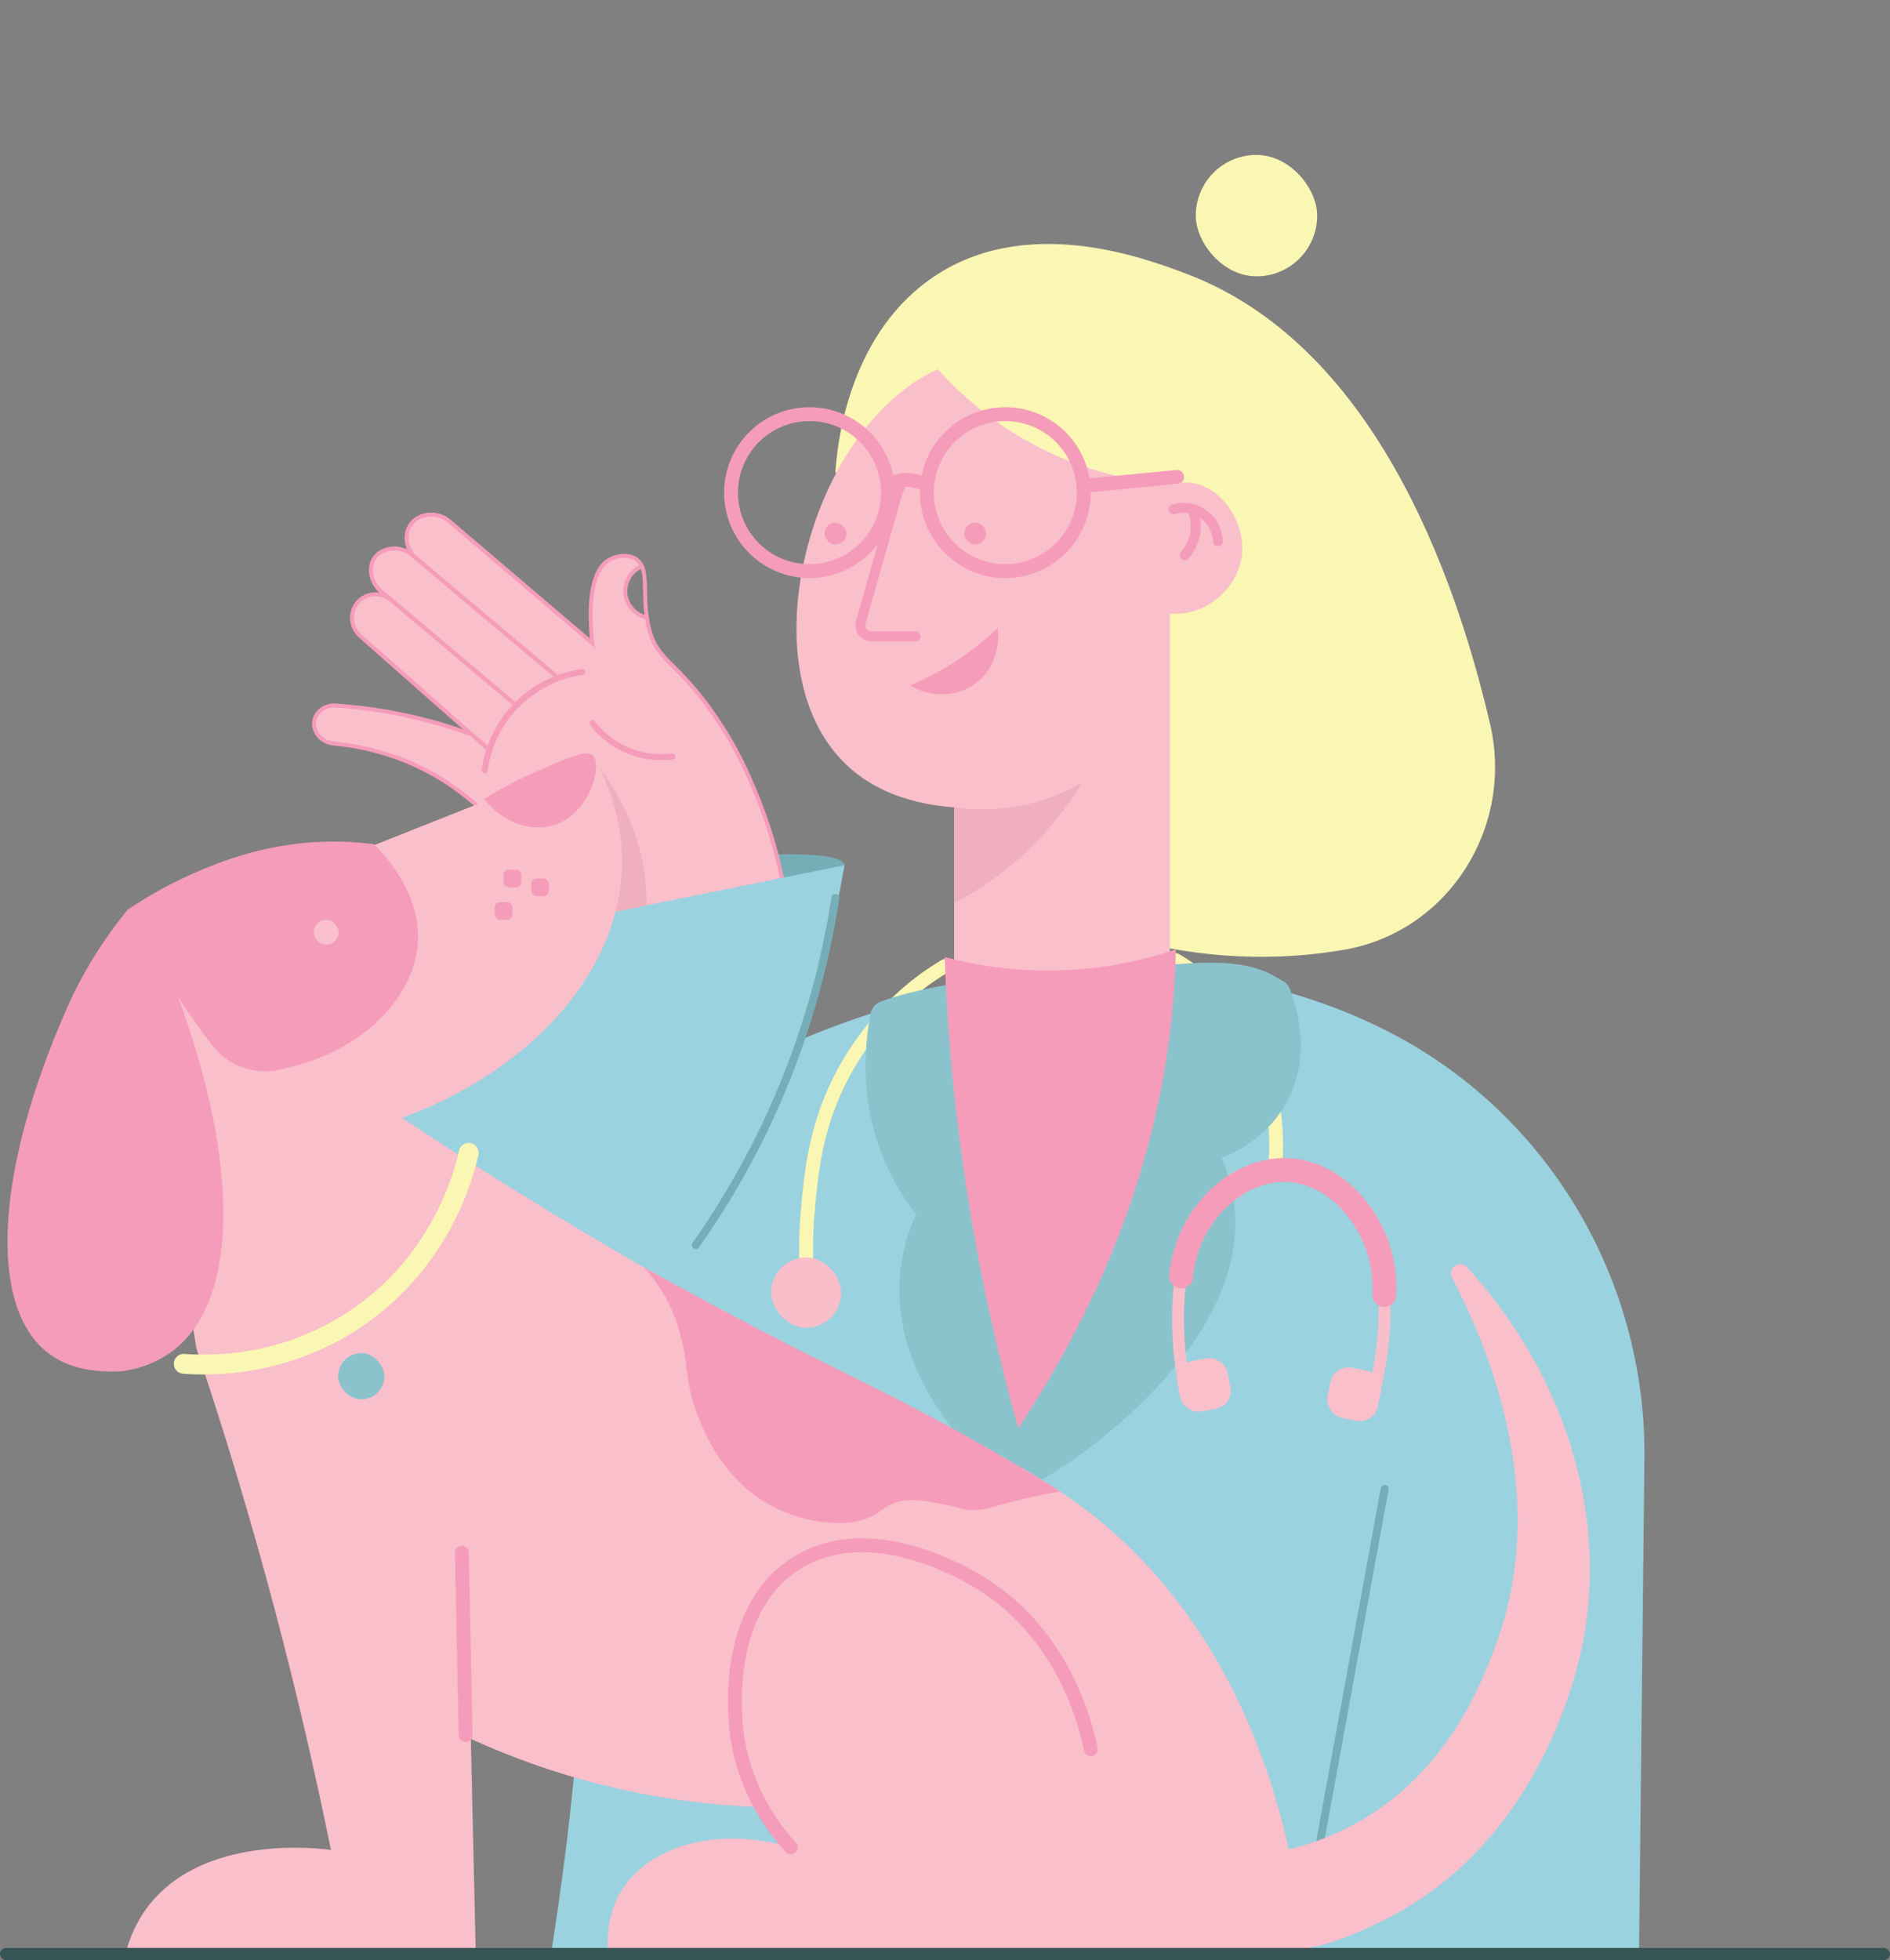 <?xml version="1.0" encoding="UTF-8"?>
<svg xmlns="http://www.w3.org/2000/svg" viewBox="0 0 952.62 987.72">
  <rect x="0" y="0" width="952.62" height="987.72" fill="#808080" stroke="none"/>
  <defs>
    <style>
      .cls-1 {
        fill: #efafbe;
      }

      .cls-1, .cls-2, .cls-3, .cls-4, .cls-5, .cls-6, .cls-7, .cls-8, .cls-9 {
        stroke-width: 0px;
      }

      .cls-10, .cls-11 {
        stroke-width: 7px;
      }

      .cls-10, .cls-11, .cls-12, .cls-13, .cls-14, .cls-15, .cls-16, .cls-17, .cls-18, .cls-19 {
        stroke-linecap: round;
      }

      .cls-10, .cls-11, .cls-12, .cls-13, .cls-14, .cls-15, .cls-16, .cls-18, .cls-19 {
        stroke-miterlimit: 10;
      }

      .cls-10, .cls-11, .cls-12, .cls-13, .cls-15, .cls-16, .cls-17, .cls-18, .cls-19 {
        fill: none;
      }

      .cls-10, .cls-18 {
        stroke: #faf6b3;
      }

      .cls-2 {
        fill: #f59cba;
      }

      .cls-11, .cls-12, .cls-13, .cls-14, .cls-16, .cls-17 {
        stroke: #f59cba;
      }

      .cls-3 {
        fill: #76aeb7;
      }

      .cls-12 {
        stroke-width: 2px;
      }

      .cls-4, .cls-14 {
        fill: #f9bfcb;
      }

      .cls-5 {
        fill: #9bd2df;
      }

      .cls-6 {
        fill: #f8beca;
      }

      .cls-7 {
        fill: #faf6b3;
      }

      .cls-13 {
        stroke-width: 3px;
      }

      .cls-8 {
        fill: #365356;
      }

      .cls-14, .cls-17 {
        stroke-width: 5px;
      }

      .cls-15 {
        stroke: #76aeb7;
        stroke-width: 4px;
      }

      .cls-16 {
        stroke-width: 12px;
      }

      .cls-17 {
        stroke-linejoin: round;
      }

      .cls-9 {
        fill: #8bc3cc;
      }

      .cls-18 {
        stroke-width: 10px;
      }

      .cls-19 {
        stroke: #f8beca;
        stroke-width: 6px;
      }
    </style>
  </defs>
  <g id="Layer_20" data-name="Layer 20">
    <path class="cls-7" d="m421.09,237.7c.8-12.02,5.64-66.5,46.91-96.41,47.62-34.51,109.11-11.23,130.13-3.27,92.57,35.05,134.52,147.75,152.93,226.87,12.2,52.44-21.41,104.65-73.39,113.67-.38.07-.76.13-1.14.19-83.64,14.11-150.04-19.2-173.87-32.71-27.19-69.45-54.39-138.9-81.58-208.34Z"/>
    <rect class="cls-7" x="602.7" y="78.06" width="61.2" height="61.2" rx="30.6" ry="30.6"/>
  </g>
  <g id="Rosto_Fill">
    <g>
      <path class="cls-4" d="m537.23,401.19c-9.28,2.49-73.76,18.87-110.37-15.56-52.89-49.74-17.06-176.73,50.9-201.63,29.67-10.87,78.47-7.05,101.72,24,9.32,12.44,12.13,26.05,13.04,35.2"/>
      <path class="cls-4" d="m480.9,407.26v115.28h108.76v-213.35c3.48.24,9.74.19,16.43-2.87,10.97-5.01,20.01-16.65,20.07-30.03.08-16.21-13.02-33.64-29.2-33.09-15.39.52-24.13,16.99-24.52,17.74"/>
    </g>
  </g>
  <g id="Shadow_Rosto" data-name="Shadow Rosto">
    <path class="cls-1" d="m480.9,406.86c8.59,1.18,21.99,1.93,37.64-1.8,11.38-2.71,20.4-6.95,26.8-10.6-6.76,11.22-17.63,26.28-34.4,40.47-10.73,9.08-21.21,15.54-30.04,20.13v-48.2Z"/>
  </g>
  <g id="Layer_26" data-name="Layer 26">
    <path class="cls-7" d="m470.14,183.16c10.43,12.18,30.75,32.6,62.7,46.63,24.17,10.61,46.01,13.63,60.48,14.44,3.13-9.29,6.25-18.58,9.38-27.88l-47.36-40-71.2-3.2-14,10Z"/>
  </g>
  <g id="Oculos">
    <g>
      <circle class="cls-11" cx="408.02" cy="248.25" r="39.55"/>
      <circle class="cls-11" cx="506.7" cy="248.25" r="39.55"/>
      <line class="cls-11" x1="593.32" y1="240.34" x2="546.08" y2="244.84"/>
      <path class="cls-11" d="m447.42,244.84c1.33-.89,4.75-2.91,9.56-3,5.18-.09,8.86,2.12,10.17,3"/>
    </g>
  </g>
  <g id="Layer_10" data-name="Layer 10">
    <path class="cls-5" d="m828.84,735.29c-.9,82.33-1.8,164.65-2.7,246.98-182.8.8-365.6,1.6-548.4,2.4,33.48-213.53,8.54-283.51-26-302.8-5.09-2.84-12.16-5.58-14.8-12.8-14.7-40.18,128.85-160.91,288.49-176.93,34.13-3.42,98.23-9.02,168.71,24.93,1.31.63,2.61,1.27,3.9,1.91,81.45,40.8,131.8,125.22,130.81,216.31Z"/>
  </g>
  <g id="Layer_16" data-name="Layer 16">
    <path class="cls-3" d="m425.39,437.56c-.03.05-.05.1-.08.15-3.22,5.79-24,14.16-24,14.16-1.69.71-3.41,1.41-5.16,2.09-32.74,12.71-76.04,19.58-114.49,22.2-21.64,1.48-41.74,1.6-57.56.66-.16-.01-.31-.02-.46-.03-20.24-1.24-33.36-4.23-33.53-8.38-.19-4.8,16.92-11.63,81.13-21.37l120.11-16.52c17.02-.29,33.34.62,34.29,5.35.01.04.02.08.02.12,0,0,0,.02,0,.03l-.27,1.54Z"/>
  </g>
  <g id="Mao_Fill" data-name="Mao Fill">
    <g>
      <path class="cls-14" d="m591.51,256.61c1.06-.31,7.74-2.14,14.18,1.87,7.62,4.74,8.16,13.45,8.19,14.23"/>
      <path class="cls-14" d="m601.38,257.8c.7,1.93,1.67,5.44,1.2,9.8-.69,6.38-4.02,10.62-5.4,12.2"/>
    </g>
  </g>
  <g id="Mao">
    <g>
      <path class="cls-4" d="m398.94,472.79l-114.67,22.4-1.95-14.89c-.8-6.1-2.25-12.09-4.4-17.85-6.94-18.66-23.86-52.9-61.11-73.12-18.52-10.06-36.24-13.49-48.8-14.67-6.38-.58-10.55-6.33-9.6-11.47.75-4.09,4.71-7.47,9.6-7.73,10.37.64,22.35,2.04,35.46,4.8,13.11,2.76,24.63,6.31,34.37,9.9,2.83,2.5,5.67,5,8.5,7.5,2.17-6.42,6.19-14.7,13.69-22.33,7.15-7.27,14.96-11.41,21.26-13.77l-73.02-61.48c-3.97-4.75-4.38-11.31-1.33-15.72,3.84-5.54,12.69-7.04,19.11-2.06,24.16,20.58,48.33,41.16,72.49,61.74-1.79-16.75-1.44-36.61,8.93-42.18,3.21-1.72,8.66-2.77,12.67-.4,1.6.94,2.67,2.26,3.39,3.88-5.32,2.29-8.65,7.65-8.32,13.32.35,6.03,4.77,11.18,10.8,12.51.28,1.92.67,3.89,1.2,5.89,4.13,15.57,12.29,15.4,29.33,38.4,15.01,20.25,22.4,38.9,26.67,49.87,4.64,11.94,9.96,28.62,13.06,49.33l2.67,18.13Z"/>
      <path class="cls-4" d="m281.29,341.56c-6.3,2.36-14.11,6.5-21.26,13.77l-63.33-53.43s-.03-.02-.05-.04l-5.38-4.53c-4.72-4.63-5.54-11.54-2.63-15.97,3.66-5.56,13.14-7.09,19.63-1.28l73.02,61.48Z"/>
      <path class="cls-4" d="m260.03,355.33c-7.5,7.63-11.52,15.91-13.69,22.33-2.83-2.5-5.67-5-8.5-7.5-18.66-16.47-37.33-32.93-55.99-49.39-2.71-2.39-4.44-5.8-4.42-9.41.02-3.36,1.37-6.63,3.91-8.9,4.12-3.67,10.54-4,15.31-.6.02.02.03.03.05.04l63.33,53.43Z"/>
      <path class="cls-13" d="m298.54,364.33c2.45,3.21,7.51,8.93,15.86,12.93,10.67,5.11,20.47,4.44,24.53,3.93"/>
      <path class="cls-12" d="m398.94,472.79l-114.67,22.4-1.95-14.89c-.8-6.1-2.25-12.09-4.4-17.85-6.94-18.66-23.86-52.9-61.11-73.12-18.52-10.06-36.24-13.49-48.8-14.67-6.38-.58-10.55-6.33-9.6-11.47.75-4.09,4.71-7.47,9.6-7.73,10.37.64,22.35,2.04,35.46,4.8,13.11,2.76,24.63,6.31,34.37,9.9,2.83,2.5,5.67,5,8.5,7.5,2.17-6.42,6.19-14.7,13.69-22.33,7.15-7.27,14.96-11.41,21.26-13.77l-73.02-61.48c-3.97-4.75-4.38-11.31-1.33-15.72,3.84-5.54,12.69-7.04,19.11-2.06,24.16,20.58,48.33,41.16,72.49,61.74-1.79-16.75-1.44-36.61,8.93-42.18,3.21-1.72,8.66-2.77,12.67-.4,1.6.94,2.67,2.26,3.39,3.88-5.32,2.29-8.65,7.65-8.32,13.32.35,6.03,4.77,11.18,10.8,12.51.28,1.92.67,3.89,1.2,5.89,4.13,15.57,12.29,15.4,29.33,38.4,15.01,20.25,22.4,38.9,26.67,49.87,4.64,11.94,9.96,28.62,13.06,49.33l2.67,18.13Z"/>
      <path class="cls-12" d="m281.29,341.56c-6.3,2.36-14.11,6.5-21.26,13.77l-63.33-53.43s-.03-.02-.05-.04l-5.38-4.53c-4.72-4.63-5.54-11.54-2.63-15.97,3.66-5.56,13.14-7.09,19.63-1.28l73.02,61.48Z"/>
      <path class="cls-12" d="m260.03,355.33c-7.5,7.63-11.52,15.91-13.69,22.33-2.83-2.5-5.67-5-8.5-7.5-18.66-16.47-37.33-32.93-55.99-49.39-2.71-2.39-4.44-5.8-4.42-9.41.02-3.36,1.37-6.63,3.91-8.9,4.12-3.67,10.54-4,15.31-.6.02.02.03.03.05.04l63.33,53.43Z"/>
      <path class="cls-12" d="m323.53,285.34c2.52,5.62.87,15,2.48,25.83"/>
      <path class="cls-13" d="m293.48,338.58c-4.82.69-20.74,3.59-33.91,17.51-11.98,12.67-14.59,26.99-15.28,32.04"/>
    </g>
  </g>
  <g id="Layer_12" data-name="Layer 12">
    <path class="cls-5" d="m223.68,476.91l-89.54,116.42,109.2,203.3c27.53-28.62,57.46-64.63,85.47-108.9,60.5-95.64,85.59-188.05,96.86-251.73l-201.99,40.91Z"/>
  </g>
  <g id="Layer_21" data-name="Layer 21">
    <path class="cls-15" d="m421.07,452.53c-4.86,31.55-14.83,72.6-36.17,116.82-10.9,22.57-22.8,41.91-34.23,58.11"/>
  </g>
  <g id="Layer_18" data-name="Layer 18">
    <path class="cls-17" d="m461.47,320.65h-22.21c-3.71,0-6.39-3.54-5.38-7.11l17.99-63.51c2.27-6.77,3.04-8.03,3.04-8.03"/>
  </g>
  <g id="Olho">
    <rect class="cls-2" x="415.61" y="263.38" width="10.97" height="10.97" rx="5.48" ry="5.48"/>
    <rect class="cls-2" x="486.02" y="263.38" width="10.97" height="10.97" rx="5.48" ry="5.48"/>
  </g>
  <g id="Estetoscopio">
    <path class="cls-10" d="m592.51,483.8c1.02.59,2.05,1.21,3.07,1.86,2.7,1.7,5.39,3.58,8.04,5.64h.01c1.74,1.37,3.45,2.8,5.15,4.32,24.08,21.53,31.69,48.98,33.76,68.67,1.41,13.42.25,23.24,0,25.13v.02"/>
    <path class="cls-10" d="m406.75,643.06c-.18-2.78-.33-5.92-.4-9.38-.14-6.97.02-15.22.87-24.44,1.73-18.63,3.89-42.88,18.32-69.3,3.63-6.64,7.58-12.59,11.57-17.84,4.37-5.75,8.8-10.69,12.95-14.83,2.49-2.48,4.88-4.69,7.09-6.61,5.83-5.08,10.46-8.25,12.54-9.64,1.74-1.16,3.96-2.63,6.62-4.24"/>
  </g>
  <g id="Jaleco">
    <path class="cls-9" d="m643.93,492.85c1.62,1.04,4.81,2.06,6.06,5.21,3.99,9.98,11.63,35.59-2.66,59.41-10.08,16.81-25.7,23.74-31.6,26,4.31,9.99,5.8,18.3,6.4,23.6,8.08,70.85-81.39,128.92-88.8,133.6-8.85,5.59-16.39,9.45-20.8,11.6-7.67-5.81-64.21-49.94-58.88-109.95.76-8.51,2.9-18.92,8.08-30.45-5.24-6.68-10.69-15.03-15.2-25.2-13.55-30.53-10.82-59.72-7.74-75.85.4-2.11,1.62-3.95,3.33-5.15,0,0,.86-.62,1.9-.99,35.21-12.53,87.92-14.21,87.92-14.21,52.08-1.66,88.86-12.48,111.99,2.38Z"/>
    <line class="cls-15" x1="697.93" y1="750.26" x2="655.01" y2="984.79"/>
  </g>
  <g id="Layer_32" data-name="Layer 32">
    <path class="cls-1" d="m299.44,383.46c8.8,10.84,21.09,29.49,25.1,54.93,1,6.38,1.36,12.36,1.31,17.82-15.15,3.13-30.3,6.25-45.45,9.38,6.34-27.38,12.69-54.76,19.03-82.13Z"/>
  </g>
  <g id="Cachorro">
    <path id="Base" class="cls-4" d="m383.62,910.65c-32.49-1.15-71.62-6.55-113.66-21.25-11.63-4.08-22.52-8.51-32.65-13.15l-1.87-82.17c1.47,64.24,2.93,128.47,4.4,192.71H62.71c2.47-11.1,6.85-19.11,10.82-24.64,27.87-38.84,89.35-30.51,93.27-29.92-7.8-38.44-17.09-78.72-28.16-120.55-12.4-46.86-25.79-90.95-39.61-132.14l-36.33-216.59c12.51-10.47,37.88-28.68,74.61-35.58,20.36-3.83,38.02-3.02,50.82-1.32,37.18-14.74,74.36-29.48,111.53-44.22,12.52,23.29,14.17,42.88,13.86,54.78-1.39,52.83-45.45,102.72-110.87,126.71,37.45,24.86,95.31,61.62,168.95,101.63,115.01,62.49,162.38,74.92,208.55,126.05,31.54,34.94,67.52,93.42,78.15,194.55-.62.38-1.23.77-1.85,1.15-.48.03-.97.06-1.45.08-116.1,0-232.2,0-348.29,0-2.05-17.72,3.41-28.82,6.16-33.44,13.76-23.11,48.74-33.45,85.72-22.44-6.08-6.83-40.71-46.9-31.07-95.02,1.72-8.59,5.6-27.98,21.91-40.93,26.65-21.16,65.43-8.38,76.63-4.69,56.82,18.72,79.38,77.73,83.52,89.17l-165.96,31.22Z"/>
    <g>
      <path class="cls-2" d="m188.47,425.38c5.8,5.79,23.87,25.3,22.11,49.99-2.04,28.64-30.19,56.47-71.17,63.91-12.33,2.24-24.89-2.64-32.5-12.6-3.61-4.72-7.23-9.67-10.83-14.84-13.1-18.8-23.46-36.94-31.68-53.46,19.23-12.94,36.72-20.3,49.17-24.58,7.29-2.51,18.19-6.2,33.16-8.25,17.13-2.35,31.62-1.47,41.74-.16Z"/>
      <path class="cls-2" d="m244.02,402.51c6.41-3.9,16.14-9.38,28.6-14.74,15.46-6.64,23.19-9.97,26.18-7.04,5.03,4.93-1.49,28.62-18.7,34.76-11.95,4.26-26.74-.76-36.08-12.98Z"/>
      <rect class="cls-2" x="253.81" y="438.25" width="8.91" height="8.91" rx="2.7" ry="2.7"/>
      <rect class="cls-2" x="267.78" y="442.71" width="8.91" height="8.91" rx="2.7" ry="2.7"/>
      <rect class="cls-2" x="249.35" y="454.59" width="8.91" height="8.91" rx="2.7" ry="2.7"/>
    </g>
    <path class="cls-2" d="m64.54,458.47c9.33,10.15,16.69,21.94,21.71,34.78,33.93,86.66,35.8,160.33,1.27,187.14-6.08,4.72-14.24,8.73-25.47,10.56-19.8,1.27-31.19-3.97-38.02-9.31-30.01-23.44-26.63-91.5,9.85-173.94,7.86-17.77,18.23-34.32,30.52-49.38h0s.09.1.13.15Z"/>
    <path class="cls-2" d="m534.26,751.53c-13.84,2.45-23.73,4.95-30.66,6.96-5,1.45-9.98,3.1-16.54,2.19-3.07-.43-3.95-1.06-11.5-2.62-5.24-1.08-7.86-1.52-10.92-1.84-4.43-.47-9.03-.67-14.08,1.24-3.98,1.5-5.43,3.26-8.8,5.28-3.77,2.26-9.62,4.66-18.48,4.84-8.38-.19-23.38-1.76-38.28-11-22.34-13.86-30.75-36.47-33.88-44.88-5.38-14.47-4.29-21.85-7.11-34.55-1.49-6.69-2.65-10.18-4.23-14.17-4.41-11.13-10.53-19.16-15.08-24.24,38.38,21.33,69.69,37.43,91.55,48.35,24.72,12.35,53.65,26.16,92.85,49.21,10.61,6.24,19.29,11.58,25.16,15.24Z"/>
    <g>
      <path class="cls-11" d="m549.8,881.42c-1.8-9.05-12.79-60.01-59.64-86.12-8.44-4.71-54.09-30.15-89.53-7.07-37.56,24.46-29.83,81.42-29.02,86.92,4.24,28.79,19.83,47.97,26.98,55.77"/>
      <path class="cls-11" d="m234.68,874.29c-.63-30.62-1.25-61.24-1.88-91.87"/>
    </g>
    <rect class="cls-4" x="158.14" y="463.5" width="12.57" height="12.57" rx="6.29" ry="6.29"/>
  </g>
  <g id="Rabo_Cachorro" data-name="Rabo Cachorro">
    <path class="cls-4" d="m638.32,934.2c12.9-2.06,28.44-6.33,44.4-15,46.96-25.52,64.02-71.12,71.04-89.87,27.06-72.34-.94-145.6-21.93-185.51-2.52-4.82,3.89-9.33,7.55-5.31,48.51,53.22,71.3,123.02,58.41,189.31-2.44,12.56-21,100.51-100.07,139.64-17.56,8.69-35.33,16.45-57.71,15.48l-1.69-48.74Z"/>
  </g>
  <g id="Camisa">
    <path class="cls-2" d="m476.14,482.26c.24,6.76.55,13.56.93,20.4,4.36,77.86,17.54,150.38,36.13,217.07,38.91-58.77,72.46-133.09,78.53-220.67.48-6.96.78-13.84.91-20.62-14.34,4.85-35.43,10.2-61.31,10.62-22.67.37-41.59-3.17-55.2-6.8Z"/>
  </g>
  <g id="Boca">
    <path class="cls-2" d="m458.71,345.39c11.03,6.65,24.82,5.78,34.2-1.97,12.19-10.08,10.09-26.16,9.96-27.01-5.67,5.48-13.09,11.72-22.41,17.65-7.86,5-15.31,8.65-21.76,11.33Z"/>
  </g>
  <g id="Estetoscopio-2" data-name="Estetoscopio">
    <path class="cls-19" d="m598.05,703.65c-.69-2.85-16.61-71.86,17.48-100.94,4.65-3.97,16.19-13.81,32.28-13.57,14.97.22,25.55,9.04,29.53,12.35,22.02,18.35,26.43,61.39,13,108.94"/>
    <rect class="cls-4" x="593.93" y="684.93" width="25.84" height="25.84" rx="9.21" ry="9.21" transform="translate(-119.05 124.84) rotate(-10.7)"/>
    <rect class="cls-4" x="669.59" y="689.66" width="25.84" height="25.84" rx="9.21" ry="9.21" transform="translate(153.93 -122.07) rotate(11.51)"/>
    <rect class="cls-6" x="388.61" y="633.69" width="35.38" height="35.38" rx="17.69" ry="17.69" transform="translate(28.71 -17.05) rotate(2.49)"/>
    <path class="cls-16" d="m595.34,643.24c.6-6.66,2.42-15.49,7.47-24.58,2.3-4.14,11.76-20.01,29.89-26.42,2.88-1.02,8.66-3,16.37-2.64,6.45.3,11.16,2.09,13.33,2.93,16.26,6.33,24.99,21.17,27.21,25.06,8.29,14.52,8.46,28.59,8.13,34.94"/>
  </g>
  <g id="Layer_28" data-name="Layer 28">
    <rect class="cls-8" x="0" y="981.61" width="952.62" height="6.12" rx="3.06" ry="3.06"/>
  </g>
  <g id="Coleira">
    <path class="cls-18" d="m236.24,580.96c-2.26,10.04-13.27,53.68-55.97,82.93-37.58,25.75-76.18,24.23-87.66,23.36"/>
  </g>
  <g id="Pingente">
    <rect class="cls-9" x="170.44" y="681.85" width="23.31" height="23.31" rx="11.66" ry="11.66"/>
  </g>
</svg>
